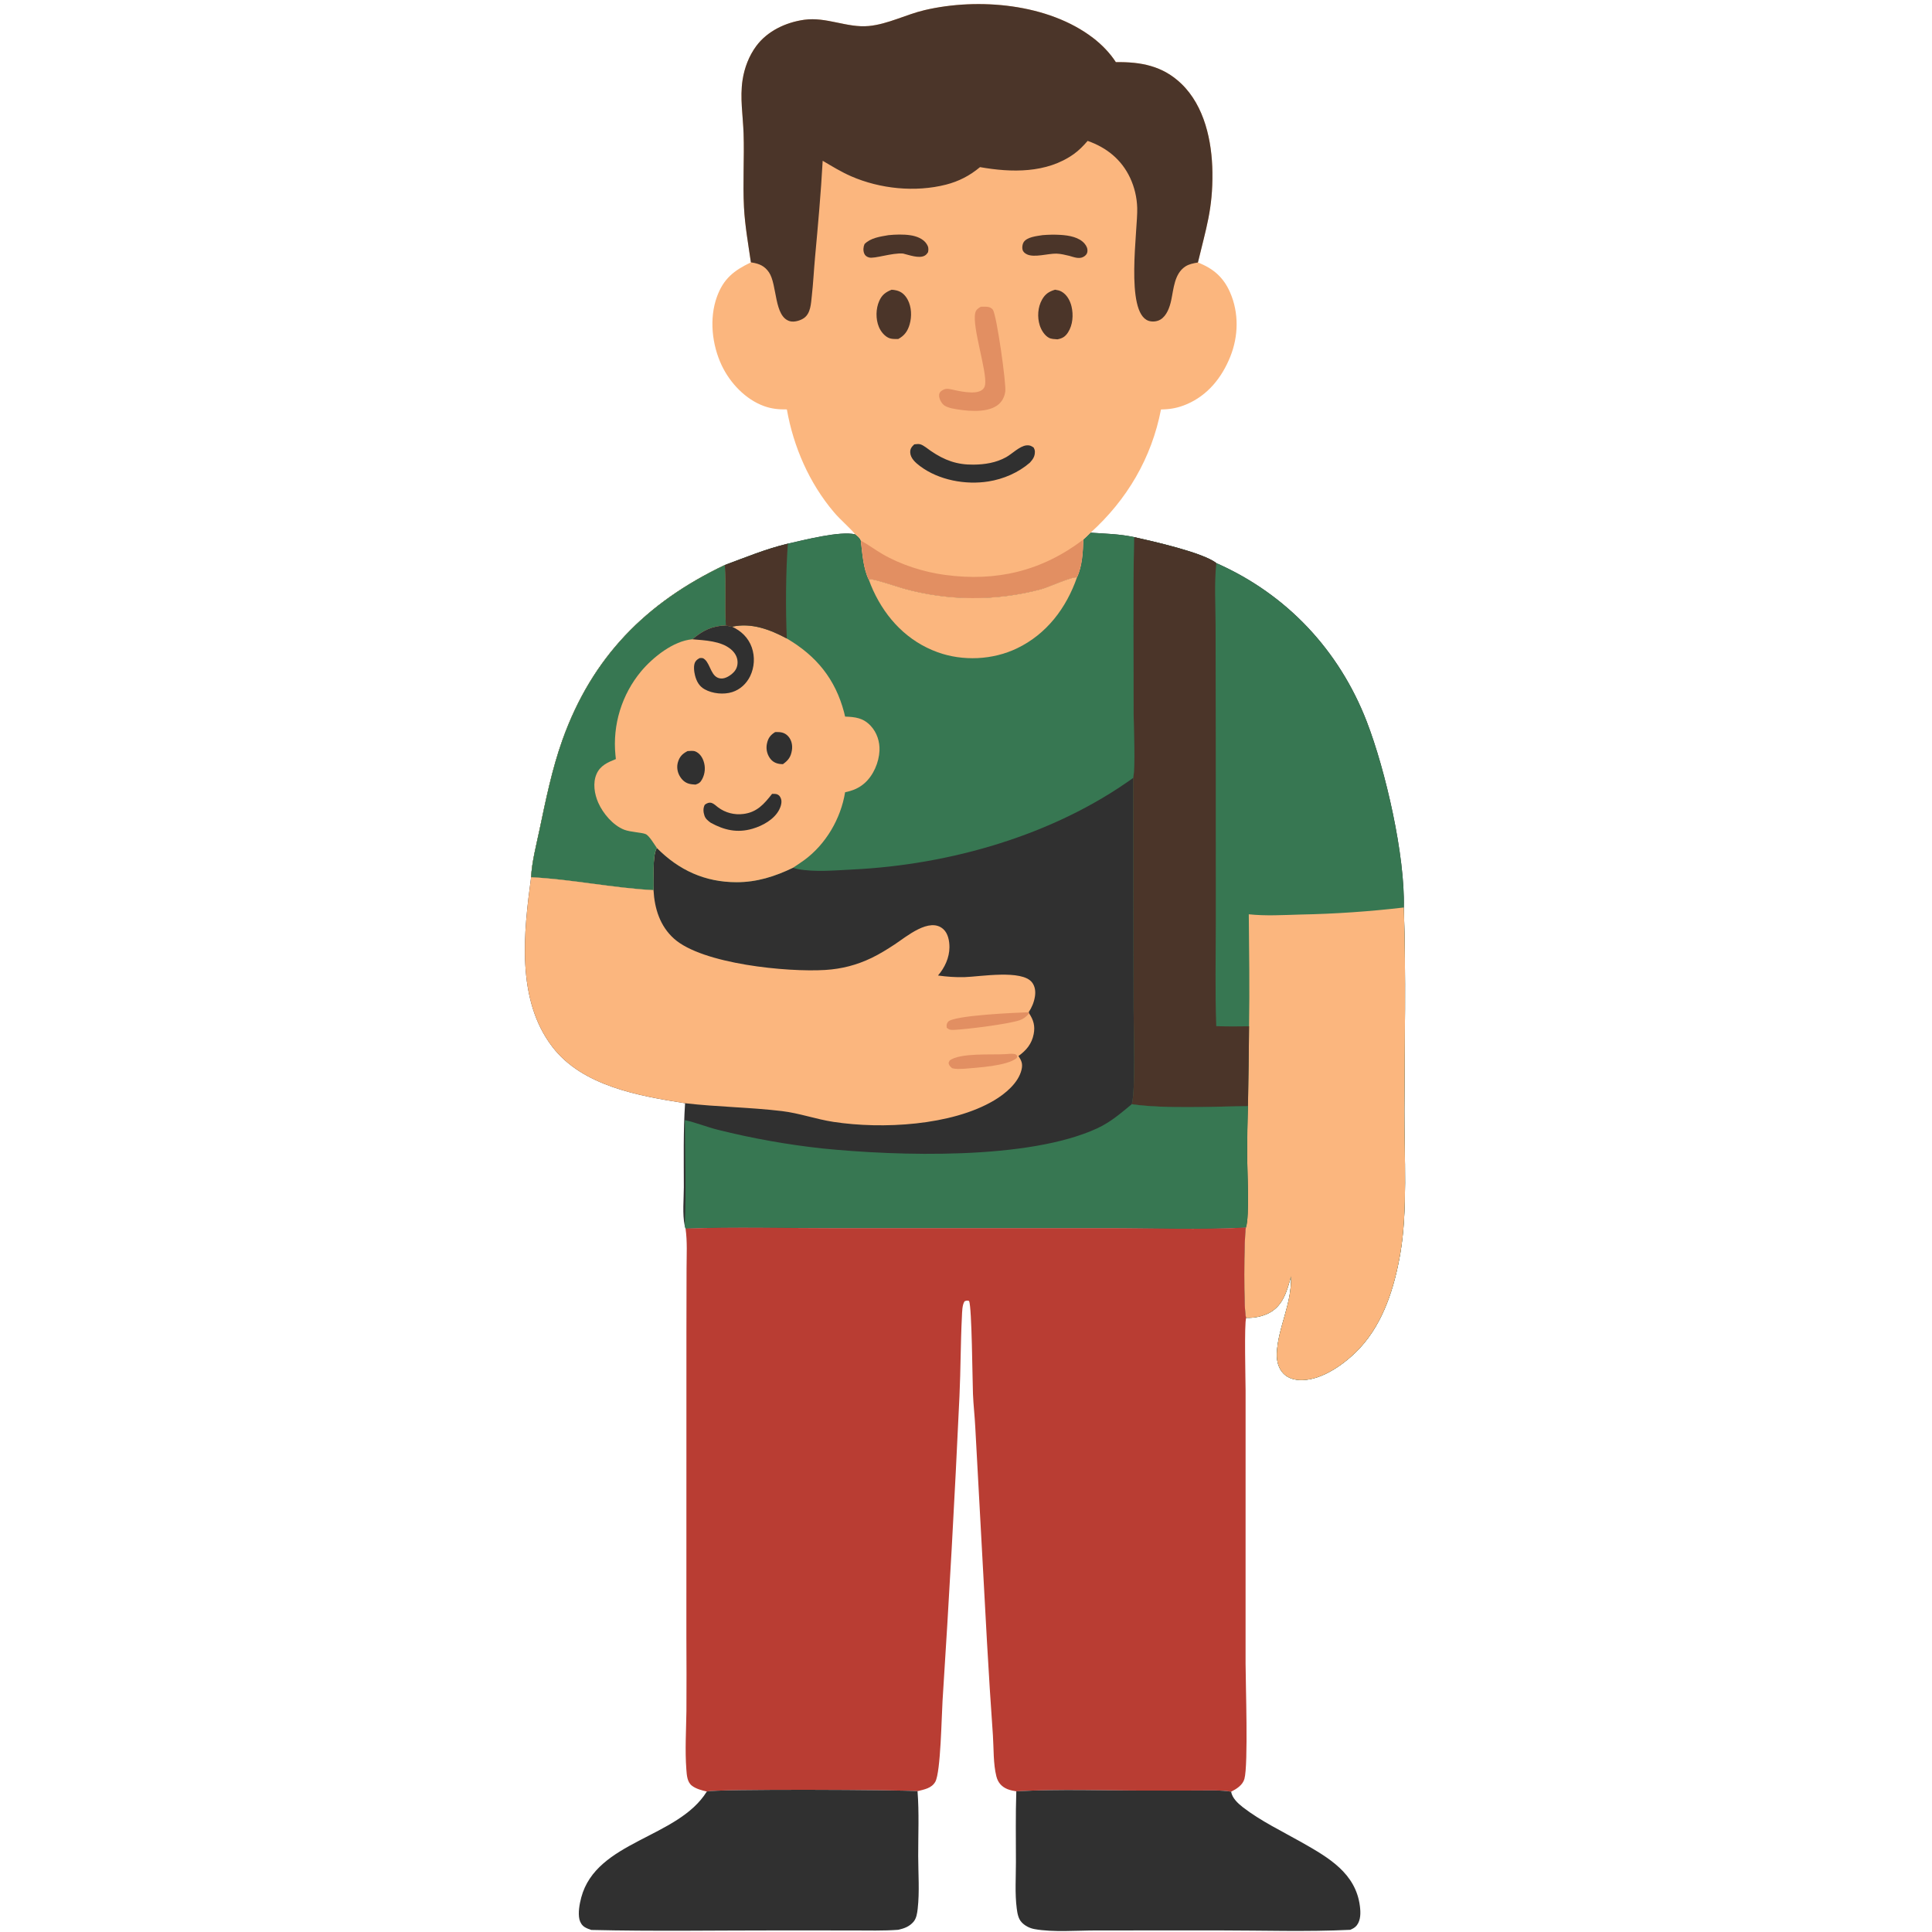 <svg version="1.1" xmlns="http://www.w3.org/2000/svg" style="display: block;" viewBox="0 0 2048 2048" width="800" height="800" preserveAspectRatio="none">
<path transform="translate(0,0)" fill="rgb(48,48,48)" d="M 1156.05 564.682 C 1171.33 565.717 1187.23 566.042 1202.2 569.366 C 1221.71 573.708 1275.36 585.734 1289.36 596.916 C 1363.83 629.773 1419.5 689.145 1448.76 764.76 C 1468.88 816.777 1489.47 906.999 1488.11 961.979 C 1490.53 1033.78 1488.9 1106.02 1488.72 1177.87 C 1488.59 1225.05 1492.26 1283.15 1484.36 1328.84 C 1478.2 1364.42 1466.58 1401.95 1441.52 1428.97 C 1426.96 1444.68 1402.54 1462.66 1380.21 1462.96 C 1373.23 1463.06 1365.9 1461.39 1360.79 1456.34 C 1355.2 1450.8 1353.23 1442.64 1353.48 1434.98 C 1354.41 1407.68 1369.54 1382.7 1368.55 1352.9 C 1364.39 1367.79 1360.48 1383.58 1345.78 1391.55 C 1338.46 1395.53 1329.27 1397.27 1320.99 1396.95 C 1318.15 1391.74 1318.61 1310.88 1320.69 1301.28 C 1271.53 1303.75 1221.47 1301.9 1172.21 1301.9 L 884.002 1301.93 C 831.718 1301.92 778.94 1300.5 726.707 1302.33 L 725.824 1299.27 C 723.228 1286.87 724.89 1271.33 724.892 1258.49 C 724.896 1228.85 724.213 1199.05 726.21 1169.47 C 677.291 1161.73 617.373 1151.38 585.482 1109.65 C 546.993 1059.3 555.124 988.66 562.98 929.896 C 563.861 913.341 568.445 896.063 571.868 879.84 C 578.648 847.709 585.121 815.467 596.193 784.462 C 627.583 696.56 684.891 638.633 768.367 598.943 C 790.708 590.708 811.876 581.859 835.174 576.304 C 852.8 572.377 890.676 562.522 906.677 566.476 C 909.061 568.353 911.425 570.085 912.495 573.056 C 914.142 586.535 915.001 602.803 921.194 615.06 C 921.554 614.754 921.864 614.375 922.275 614.141 C 924.419 612.924 952.854 622.477 957.437 623.769 C 1005.06 637.098 1055.39 637.424 1103.19 624.714 C 1111.12 622.685 1136.09 611.032 1141.66 612.027 C 1147.26 600.047 1148.02 584.978 1148.35 572 C 1150.99 569.614 1153.56 567.218 1156.05 564.682 z"/>
<path transform="translate(0,0)" fill="rgb(55,119,82)" d="M 1202.2 569.366 C 1221.71 573.708 1275.36 585.734 1289.36 596.916 C 1363.83 629.773 1419.5 689.145 1448.76 764.76 C 1468.88 816.777 1489.47 906.999 1488.11 961.979 C 1490.53 1033.78 1488.9 1106.02 1488.72 1177.87 C 1488.59 1225.05 1492.26 1283.15 1484.36 1328.84 C 1478.2 1364.42 1466.58 1401.95 1441.52 1428.97 C 1426.96 1444.68 1402.54 1462.66 1380.21 1462.96 C 1373.23 1463.06 1365.9 1461.39 1360.79 1456.34 C 1355.2 1450.8 1353.23 1442.64 1353.48 1434.98 C 1354.41 1407.68 1369.54 1382.7 1368.55 1352.9 C 1364.39 1367.79 1360.48 1383.58 1345.78 1391.55 C 1338.46 1395.53 1329.27 1397.27 1320.99 1396.95 C 1318.15 1391.74 1318.61 1310.88 1320.69 1301.28 C 1324.83 1290.28 1322.02 1238.7 1322.03 1223.56 C 1322.05 1206.55 1322.34 1189.54 1322.87 1172.53 C 1286.08 1172.99 1234.91 1175.62 1199.71 1170.51 C 1203.96 1156.46 1201.62 1087.99 1201.62 1068.58 L 1201.19 824.658 C 1203.9 811.403 1201.69 773.051 1201.71 757.521 C 1201.8 694.844 1200.91 632.018 1202.2 569.366 z"/>
<path transform="translate(0,0)" fill="rgb(251,182,126)" d="M 1488.11 961.979 C 1490.53 1033.78 1488.9 1106.02 1488.72 1177.87 C 1488.59 1225.05 1492.26 1283.15 1484.36 1328.84 C 1478.2 1364.42 1466.58 1401.95 1441.52 1428.97 C 1426.96 1444.68 1402.54 1462.66 1380.21 1462.96 C 1373.23 1463.06 1365.9 1461.39 1360.79 1456.34 C 1355.2 1450.8 1353.23 1442.64 1353.48 1434.98 C 1354.41 1407.68 1369.54 1382.7 1368.55 1352.9 C 1364.39 1367.79 1360.48 1383.58 1345.78 1391.55 C 1338.46 1395.53 1329.27 1397.27 1320.99 1396.95 C 1318.15 1391.74 1318.61 1310.88 1320.69 1301.28 C 1324.83 1290.28 1322.02 1238.7 1322.03 1223.56 C 1322.05 1206.55 1322.34 1189.54 1322.87 1172.53 C 1323.46 1144.33 1323.85 1116.13 1324.05 1087.92 C 1324.72 1048.39 1324.14 1008.71 1323.76 969.184 C 1341.63 971.09 1360.29 969.978 1378.22 969.46 C 1414.95 968.754 1451.63 966.258 1488.11 961.979 z"/>
<path transform="translate(0,0)" fill="rgb(75,53,41)" d="M 1202.2 569.366 C 1221.71 573.708 1275.36 585.734 1289.36 596.916 C 1287.06 618.422 1288.53 641.289 1288.57 662.939 L 1288.75 783.804 L 1288.8 977.362 C 1288.79 1014.08 1287.95 1051.07 1289.28 1087.76 C 1300.9 1088.16 1312.43 1088.15 1324.05 1087.92 C 1323.85 1116.13 1323.46 1144.33 1322.87 1172.53 C 1286.08 1172.99 1234.91 1175.62 1199.71 1170.51 C 1203.96 1156.46 1201.62 1087.99 1201.62 1068.58 L 1201.19 824.658 C 1203.9 811.403 1201.69 773.051 1201.71 757.521 C 1201.8 694.844 1200.91 632.018 1202.2 569.366 z"/>
<path transform="translate(0,0)" fill="rgb(55,119,82)" d="M 1156.05 564.682 C 1171.33 565.717 1187.23 566.042 1202.2 569.366 C 1200.91 632.018 1201.8 694.844 1201.71 757.521 C 1201.69 773.051 1203.9 811.403 1201.19 824.658 C 1116.62 885.45 1007.07 916.691 903.75 921.708 C 884.959 922.621 864.259 924.654 845.73 921.293 C 843.97 920.974 842.331 920.443 840.65 919.847 C 821.475 929.091 802.349 935.185 780.867 935.178 C 747.327 935.168 719.639 922.465 696.28 898.853 C 691.074 907.942 693.554 932.279 692.759 943.592 C 649.291 941.311 606.316 932.092 562.98 929.896 C 563.861 913.341 568.445 896.063 571.868 879.84 C 578.648 847.709 585.121 815.467 596.193 784.462 C 627.583 696.56 684.891 638.633 768.367 598.943 C 790.708 590.708 811.876 581.859 835.174 576.304 C 852.8 572.377 890.676 562.522 906.677 566.476 C 909.061 568.353 911.425 570.085 912.495 573.056 C 914.142 586.535 915.001 602.803 921.194 615.06 C 921.554 614.754 921.864 614.375 922.275 614.141 C 924.419 612.924 952.854 622.477 957.437 623.769 C 1005.06 637.098 1055.39 637.424 1103.19 624.714 C 1111.12 622.685 1136.09 611.032 1141.66 612.027 C 1147.26 600.047 1148.02 584.978 1148.35 572 C 1150.99 569.614 1153.56 567.218 1156.05 564.682 z"/>
<path transform="translate(0,0)" fill="rgb(251,182,126)" d="M 562.98 929.896 C 563.861 913.341 568.445 896.063 571.868 879.84 C 578.648 847.709 585.121 815.467 596.193 784.462 C 627.583 696.56 684.891 638.633 768.367 598.943 C 769.9 620.268 768.192 641.69 769.445 662.99 C 771.653 663.528 773.779 664.1 776.044 664.337 C 796.499 659.834 816.234 667.313 834.044 676.843 C 865.477 695.296 885.511 719.908 894.805 755.256 C 895.195 756.698 895.538 758.153 895.833 759.618 C 906.677 760.004 915.125 760.994 923.001 769.454 C 929.572 776.513 932.731 786.216 932.287 795.785 C 931.711 808.177 925.885 821.826 916.576 830.11 C 910.52 835.5 903.706 838.21 895.843 839.82 C 891.31 867.809 875.405 895.043 852.416 911.836 C 848.584 914.636 844.588 917.202 840.65 919.847 C 821.475 929.091 802.349 935.185 780.867 935.178 C 747.327 935.168 719.639 922.465 696.28 898.853 C 691.074 907.942 693.554 932.279 692.759 943.592 C 649.291 941.311 606.316 932.092 562.98 929.896 z"/>
<path transform="translate(0,0)" fill="rgb(55,119,82)" d="M 562.98 929.896 C 563.861 913.341 568.445 896.063 571.868 879.84 C 578.648 847.709 585.121 815.467 596.193 784.462 C 627.583 696.56 684.891 638.633 768.367 598.943 C 769.9 620.268 768.192 641.69 769.445 662.99 C 754.693 663.43 744.996 668.364 733.915 677.67 C 713.823 679.319 692.277 696.611 679.713 711.488 C 659.065 736.286 649.224 768.329 652.395 800.441 C 652.525 801.841 652.675 803.239 652.843 804.635 C 644.198 808.134 636.295 811.444 632.326 820.576 C 628.218 830.03 630.138 841.732 634.161 850.872 C 639.193 862.305 649.754 874.833 661.544 879.484 C 668.265 882.135 680.323 882.363 684.473 884.205 C 688.315 885.912 693.728 895.328 696.28 898.853 C 691.074 907.942 693.554 932.279 692.759 943.592 C 649.291 941.311 606.316 932.092 562.98 929.896 z"/>
<path transform="translate(0,0)" fill="rgb(48,48,48)" d="M 769.445 662.99 C 771.653 663.528 773.779 664.1 776.044 664.337 C 785.789 668.838 793.294 676.025 796.924 686.292 C 800.388 696.312 799.752 707.294 795.154 716.846 C 791.262 724.728 784.679 730.909 776.254 733.616 C 767.14 736.543 755.154 735.336 746.809 730.594 C 741.149 727.377 738.391 722.248 736.78 716.09 C 735.761 712.197 734.751 704.738 737.283 701.193 C 738.59 699.363 739.771 698.684 741.669 697.601 C 744.32 697.463 745.065 697.203 747.178 699.092 C 753.39 704.645 753.766 718.402 764.148 719.225 C 768.992 719.61 774.473 715.986 777.688 712.658 C 780.708 709.532 782.011 705.728 781.838 701.408 C 781.624 696.083 778.716 691.499 774.68 688.173 C 763.947 679.329 747.173 678.847 733.915 677.67 C 744.996 668.364 754.693 663.43 769.445 662.99 z"/>
<path transform="translate(0,0)" fill="rgb(48,48,48)" d="M 818.455 841.51 C 819.967 841.565 822.267 841.439 823.665 841.961 C 825.976 842.826 827.026 844.432 827.857 846.654 C 829.193 850.226 827.68 855.002 826.044 858.208 C 820.748 868.592 808.485 875.365 797.588 878.52 C 781.489 883.181 767.698 880.008 753.417 872.168 C 750.651 870.133 747.937 868.079 746.79 864.701 C 745.478 860.838 745.142 856.761 747.077 853.1 C 749.087 851.417 751.828 850.315 754.49 851.192 C 756.87 851.976 759.203 854.352 761.2 855.84 C 768.882 861.579 778.502 864.092 788.009 862.843 C 802.491 861.066 810.01 852.242 818.455 841.51 z"/>
<path transform="translate(0,0)" fill="rgb(48,48,48)" d="M 728.858 796.174 C 731.361 796.046 734.858 795.564 737.205 796.582 C 741.48 798.434 744.172 802.235 745.71 806.527 C 748.022 812.935 747.503 820.023 744.283 826.026 C 742.484 829.389 740.895 830.523 737.319 831.698 C 735.13 831.55 732.871 831.429 730.737 830.894 C 726.058 829.721 722.754 826.567 720.41 822.448 C 717.944 818.113 717.196 812.72 718.639 807.925 C 720.446 801.922 723.416 799.026 728.858 796.174 z"/>
<path transform="translate(0,0)" fill="rgb(48,48,48)" d="M 821.682 776.034 C 823.156 775.997 824.626 775.984 826.099 776.09 C 830.198 776.384 833.423 777.892 836.046 781.114 C 839.235 785.033 840.231 790.304 839.463 795.225 C 838.356 802.316 835.686 805.958 829.953 810.023 C 828.751 810.022 827.575 809.957 826.385 809.785 C 821.836 809.126 818.39 807.07 815.809 803.215 C 812.83 798.72 811.834 793.197 813.055 787.944 C 814.329 782.235 816.791 779.096 821.682 776.034 z"/>
<path transform="translate(0,0)" fill="rgb(251,182,126)" d="M 921.194 615.06 C 921.554 614.754 921.864 614.375 922.275 614.141 C 924.419 612.924 952.854 622.477 957.437 623.769 C 1005.06 637.098 1055.39 637.424 1103.19 624.714 C 1111.12 622.685 1136.09 611.032 1141.66 612.027 C 1130.32 644.529 1109.57 672.126 1078.04 687.28 C 1052.29 699.655 1020.6 701.097 993.764 691.338 C 962.253 679.879 939.511 656 925.622 625.916 C 923.998 622.359 922.521 618.737 921.194 615.06 z"/>
<path transform="translate(0,0)" fill="rgb(75,53,41)" d="M 768.367 598.943 C 790.708 590.708 811.876 581.859 835.174 576.304 C 832.923 606.232 832.698 646.436 834.044 676.843 C 816.234 667.313 796.499 659.834 776.044 664.337 C 773.779 664.1 771.653 663.528 769.445 662.99 C 768.192 641.69 769.9 620.268 768.367 598.943 z"/>
<path transform="translate(0,0)" fill="rgb(251,182,126)" d="M 562.98 929.896 C 606.316 932.092 649.291 941.311 692.759 943.592 C 693.818 963.074 699.593 981.721 714.55 995.08 C 744.639 1021.95 834.64 1030.7 874.825 1028.2 C 892.278 1027.11 908.134 1023.01 923.887 1015.45 C 932.467 1011.32 940.572 1006.26 948.52 1001.04 C 960.753 993.009 985.39 971.794 999.961 984.934 C 1005.03 989.51 1006.47 997.575 1006.45 1004.08 C 1006.42 1015.12 1001.46 1025.83 994.33 1034.07 C 1003.78 1035.37 1013 1036.08 1022.55 1035.79 C 1039.07 1035.29 1083.28 1027.54 1093.97 1041.36 C 1097.33 1045.7 1097.9 1051.2 1097.04 1056.48 C 1096.04 1062.63 1093.81 1067.84 1090.44 1073.03 L 1090.89 1074.2 C 1095.6 1081.22 1097.39 1087.65 1095.75 1096.13 C 1093.74 1106.56 1088 1113.37 1079.63 1119.41 C 1082.98 1124.53 1084.3 1127.79 1082.88 1133.9 C 1079.6 1147.94 1065.58 1159.48 1053.72 1166.52 C 1008.61 1193.29 934.957 1197.14 883.39 1189.23 C 865.071 1186.43 847.228 1179.99 828.924 1177.8 C 794.875 1173.73 760.343 1173.43 726.21 1169.47 C 677.291 1161.73 617.373 1151.38 585.482 1109.65 C 546.993 1059.3 555.124 988.66 562.98 929.896 z"/>
<path transform="translate(0,0)" fill="rgb(226,143,98)" d="M 1090.89 1074.2 C 1090.6 1074.55 1090.31 1074.9 1090 1075.24 C 1087.43 1078.03 1084.79 1080.1 1081.18 1081.38 C 1069.39 1085.54 1025.29 1091.08 1011.63 1091.69 C 1008.09 1091.85 1006.2 1091.82 1003.56 1089.39 C 1003.38 1086.78 1003.19 1085.5 1004.89 1083.24 C 1010.18 1076.2 1078.37 1073.45 1090.44 1073.03 L 1090.89 1074.2 z"/>
<path transform="translate(0,0)" fill="rgb(226,143,98)" d="M 1065.59 1117.45 C 1068.23 1117.31 1071.38 1116.85 1074 1117.14 C 1076.63 1117.43 1076.91 1117.49 1078.37 1119.47 L 1077.75 1121.59 C 1067.24 1130.17 1035.83 1131.68 1021.81 1132.95 C 1017.57 1133.05 1013.19 1133.52 1009.11 1132.24 C 1007.58 1130.75 1006.32 1129.81 1005.72 1127.69 C 1005.27 1126.11 1006.07 1125.43 1006.77 1124.06 C 1018.1 1115.9 1050.68 1118.33 1065.59 1117.45 z"/>
<path transform="translate(0,0)" fill="rgb(55,119,82)" d="M 1199.71 1170.51 C 1234.91 1175.62 1286.08 1172.99 1322.87 1172.53 C 1322.34 1189.54 1322.05 1206.55 1322.03 1223.56 C 1322.02 1238.7 1324.83 1290.28 1320.69 1301.28 C 1271.53 1303.75 1221.47 1301.9 1172.21 1301.9 L 884.002 1301.93 C 831.718 1301.92 778.94 1300.5 726.707 1302.33 L 725.824 1299.27 C 727.569 1262.28 726.069 1224.47 726.007 1187.38 C 737.703 1189.9 749.286 1194.73 761.025 1197.63 C 797.47 1206.75 834.499 1213.36 871.85 1217.42 C 952.049 1225.49 1090.19 1229.8 1163.05 1196.09 C 1177.45 1189.43 1187.64 1180.37 1199.71 1170.51 z"/>
<path transform="translate(0,0)" fill="rgb(185,61,51)" d="M 726.707 1302.33 C 778.94 1300.5 831.718 1301.92 884.002 1301.93 L 1172.21 1301.9 C 1221.47 1301.9 1271.53 1303.75 1320.69 1301.28 C 1318.61 1310.88 1318.15 1391.74 1320.99 1396.95 C 1318.84 1403.29 1320.34 1463.1 1320.38 1474.1 L 1320.36 1763.41 C 1320.39 1784.24 1323.34 1870.45 1319.14 1885.67 C 1317.32 1892.29 1310.85 1896.33 1305.11 1899.25 C 1293.61 1897.42 1281.6 1898.04 1269.98 1898.05 L 1217.34 1898.11 C 1170.95 1898.15 1123.58 1896.28 1077.32 1898.87 C 1074.22 1898.38 1070.94 1897.75 1068.02 1896.59 C 1061.8 1894.09 1057.87 1889.58 1056.22 1883.1 C 1052.81 1869.71 1053.46 1853.48 1052.53 1839.64 C 1050.19 1806.62 1048.09 1773.57 1046.24 1740.51 L 1033.84 1513.01 C 1033.26 1501.16 1031.84 1489.34 1031.38 1477.49 C 1030.81 1462.76 1030.25 1386.08 1027.29 1379.07 C 1024.97 1378.34 1024.78 1378.72 1022.55 1379.36 C 1019.87 1383.13 1019.9 1390.98 1019.67 1395.53 C 1018.22 1423.63 1018.39 1451.89 1017.07 1480.05 C 1012.08 1587.71 1006.1 1695.32 999.138 1802.88 C 998.115 1818.67 997.199 1878.36 991.505 1888.68 C 987.644 1895.67 979.688 1896.91 972.617 1898.71 C 954.581 1897.23 759.45 1896.23 749.261 1899.09 C 743.915 1897.82 737.955 1896.35 733.529 1892.97 C 728.386 1889.05 728.025 1881.76 727.565 1875.76 C 726.009 1855.44 727.363 1834.09 727.635 1813.71 C 727.781 1787.56 727.766 1761.41 727.59 1735.27 L 727.635 1411.36 L 727.779 1344.65 C 727.802 1330.75 728.709 1316.09 726.707 1302.33 z"/>
<path transform="translate(0,0)" fill="rgb(251,182,126)" d="M 795.988 278.13 C 793.189 258.724 789.687 239.333 788.656 219.719 C 787.286 193.657 789.116 167.585 788.237 141.551 C 787.596 122.57 784.268 103.696 787.166 84.743 C 789.12 71.961 793.933 59.273 801.649 48.839 C 813.512 32.8 833.025 23.698 852.478 20.966 C 876.085 17.652 897.868 29.762 920.968 27.576 C 941.142 25.667 960.403 15.364 980.09 10.747 C 1037.12 -2.624 1111.25 3.799 1158.8 40.28 C 1167.91 47.267 1176.63 56.21 1182.86 65.885 C 1209.25 65.471 1232.38 69.724 1252.14 88.645 C 1276.87 112.331 1284.78 149.691 1285.2 182.618 C 1285.71 221.521 1278.41 242.197 1269.84 278.267 C 1286.04 284.53 1296.89 293.869 1303.92 309.913 C 1313.42 331.61 1312.9 356.348 1304.12 378.149 C 1295.15 400.427 1280.14 419.16 1257.65 428.639 C 1249.26 432.175 1241.63 433.747 1232.57 433.989 C 1231.94 434.006 1231.31 434.042 1230.69 434.068 C 1220.81 485.418 1194.69 529.744 1156.05 564.682 C 1153.56 567.218 1150.99 569.614 1148.35 572 C 1148.02 584.978 1147.26 600.047 1141.66 612.027 C 1136.09 611.032 1111.12 622.685 1103.19 624.714 C 1055.39 637.424 1005.06 637.098 957.437 623.769 C 952.854 622.477 924.419 612.924 922.275 614.141 C 921.864 614.375 921.554 614.754 921.194 615.06 C 915.001 602.803 914.142 586.535 912.495 573.056 C 911.425 570.085 909.061 568.353 906.677 566.476 C 899.593 558.165 891.038 551.252 883.982 542.932 C 857.859 512.126 841.097 473.639 834.105 433.999 C 825.6 434.118 818.094 433.422 810.033 430.525 C 790.292 423.432 773.847 405.981 765.013 387.271 C 754.713 365.454 751.658 337.667 759.93 314.723 C 766.889 295.423 777.999 286.719 795.988 278.13 z"/>
<path transform="translate(0,0)" fill="rgb(75,53,41)" d="M 795.988 278.13 C 793.189 258.724 789.687 239.333 788.656 219.719 C 787.286 193.657 789.116 167.585 788.237 141.551 C 787.596 122.57 784.268 103.696 787.166 84.743 C 789.12 71.961 793.933 59.273 801.649 48.839 C 813.512 32.8 833.025 23.698 852.478 20.966 C 876.085 17.652 897.868 29.762 920.968 27.576 C 941.142 25.667 960.403 15.364 980.09 10.747 C 1037.12 -2.624 1111.25 3.799 1158.8 40.28 C 1167.91 47.267 1176.63 56.21 1182.86 65.885 C 1209.25 65.471 1232.38 69.724 1252.14 88.645 C 1276.87 112.331 1284.78 149.691 1285.2 182.618 C 1285.71 221.521 1278.41 242.197 1269.84 278.267 C 1265.19 279.052 1260.35 279.919 1256.36 282.584 C 1244.85 290.267 1244.16 306.082 1241.51 318.385 C 1239.95 325.664 1236.77 334.863 1229.98 338.829 C 1226.36 340.936 1221.38 341.424 1217.43 340.041 C 1192.35 331.255 1206.29 242.798 1205.49 220.339 C 1205.18 209.321 1202.61 198.484 1197.96 188.495 C 1188.76 169.003 1173.03 156.417 1152.95 149.349 C 1148.35 154.638 1143.84 159.358 1138.11 163.427 C 1109.26 183.893 1072.07 183.003 1038.85 177.158 C 1028.07 186.197 1016.37 192.255 1002.74 195.73 C 970.241 204.01 932.97 200.228 902.317 186.886 C 891.789 182.304 881.95 176.242 872.074 170.422 C 870.209 204.701 867.104 238.731 863.966 272.908 C 862.716 286.532 862.068 300.234 860.542 313.826 C 859.661 321.671 859.409 331.894 852.462 337.005 C 848.79 339.707 842.078 341.75 837.541 340.557 C 820.247 336.009 824.099 301.788 815.117 288.642 C 810.58 282.001 804.967 279.541 797.214 278.313 L 795.988 278.13 z"/>
<path transform="translate(0,0)" fill="rgb(226,143,98)" d="M 912.495 573.056 C 920.487 577.373 927.713 582.859 935.56 587.408 C 955.04 598.7 979.17 606.378 1001.44 609.391 C 1056.33 616.817 1104.26 605.419 1148.35 572 C 1148.02 584.978 1147.26 600.047 1141.66 612.027 C 1136.09 611.032 1111.12 622.685 1103.19 624.714 C 1055.39 637.424 1005.06 637.098 957.437 623.769 C 952.854 622.477 924.419 612.924 922.275 614.141 C 921.864 614.375 921.554 614.754 921.194 615.06 C 915.001 602.803 914.142 586.535 912.495 573.056 z"/>
<path transform="translate(0,0)" fill="rgb(226,143,98)" d="M 1039.68 325.173 C 1041.77 325.107 1043.9 325.006 1045.99 325.158 C 1048.57 325.344 1050.81 326.161 1052.41 328.253 C 1056.53 333.606 1066.81 407.21 1065.64 415.052 C 1064.74 421.064 1062.04 426.322 1056.99 429.85 C 1044.81 438.358 1022.44 435.605 1008.68 432.836 C 1005.44 431.874 1002.22 431.135 999.752 428.697 C 997.315 426.295 995.098 421.671 995.529 418.242 C 995.762 416.387 996.94 414.987 998.49 413.997 C 1001.86 411.844 1004.43 411.863 1008.26 412.731 C 1016.37 414.57 1033.1 418.437 1040.41 413.782 C 1042.7 412.317 1043.85 410.453 1044.27 407.777 C 1046.42 393.786 1030.47 346.867 1033.74 331.991 C 1034.55 328.282 1036.66 326.958 1039.68 325.173 z"/>
<path transform="translate(0,0)" fill="rgb(48,48,48)" d="M 969.188 471.029 C 971.198 470.815 973.743 470.411 975.699 471.02 C 979.268 472.131 983.534 475.849 986.721 478.021 C 1001.22 487.904 1014.27 492.725 1031.97 492.534 C 1044.03 492.404 1055.89 490.549 1066.56 484.619 C 1072.94 481.076 1080.7 472.985 1087.99 472.115 C 1091.25 471.726 1093.16 472.586 1095.74 474.442 C 1096.4 475.805 1096.97 477.014 1097.01 478.564 C 1097.14 483.726 1095.04 486.751 1091.71 490.45 C 1079.5 501.027 1063.74 507.798 1047.86 510.341 C 1023.58 514.227 995.131 509.023 975.211 494.053 C 970.679 490.646 965.172 485.859 964.876 479.708 C 964.682 475.692 966.479 473.546 969.188 471.029 z"/>
<path transform="translate(0,0)" fill="rgb(75,53,41)" d="M 945.144 307.124 C 946.978 307.214 948.735 307.472 950.516 307.919 C 955.859 309.257 959.532 312.795 962.121 317.563 C 966.329 325.315 966.675 335.561 964.235 343.916 C 962.135 351.104 958.705 355.858 952.114 359.385 C 949.295 359.318 946.01 359.526 943.308 358.669 C 938.046 357 933.657 351.443 931.633 346.529 C 928.188 338.163 928.337 327.253 932.036 319.002 C 934.928 312.551 938.75 309.728 945.144 307.124 z"/>
<path transform="translate(0,0)" fill="rgb(75,53,41)" d="M 1118.44 307.099 C 1120.9 307.503 1123.03 307.867 1125.23 309.097 C 1130.97 312.309 1134.39 318.669 1135.87 324.9 C 1137.98 333.807 1137.23 344.519 1132.15 352.342 C 1129.16 356.94 1126.27 358.65 1120.97 359.71 C 1118.08 359.472 1114.46 359.474 1111.87 358.067 C 1107.18 355.522 1103.75 349.828 1102.18 344.9 C 1099.4 336.13 1100.07 325.608 1104.64 317.548 C 1108.02 311.582 1112 309.03 1118.44 307.099 z"/>
<path transform="translate(0,0)" fill="rgb(75,53,41)" d="M 1105.05 249.272 C 1111.41 248.715 1118.03 248.604 1124.39 249.005 C 1133.05 249.55 1144.09 251.361 1149.87 258.467 C 1151.98 261.062 1153.23 263.857 1152.59 267.257 C 1152.13 269.683 1150.4 271.266 1148.28 272.383 C 1143.73 274.783 1138.19 272.515 1133.62 271.232 C 1129.16 270.197 1124.53 268.99 1119.94 268.862 C 1111.11 268.615 1096.51 273.359 1088.69 269.647 C 1086.46 268.59 1084.61 267.15 1083.94 264.661 C 1083.31 262.37 1083.8 258.774 1085.08 256.769 C 1088.68 251.161 1099.02 250.256 1105.05 249.272 z"/>
<path transform="translate(0,0)" fill="rgb(75,53,41)" d="M 941.762 249.289 C 949.248 248.532 957.713 248.264 965.183 249.406 C 971.535 250.376 978.698 252.993 982.331 258.655 C 984.201 261.571 984.508 263.951 983.772 267.33 C 982.622 269.003 981.792 270.229 979.908 271.171 C 973.865 274.192 963.543 270.257 957.241 268.764 C 945.617 267.81 926.868 274.565 921.201 272.934 C 918.783 272.238 917.008 271.035 916.057 268.617 C 914.834 265.503 915.105 261.7 916.444 258.71 C 922.887 252.135 933.065 250.787 941.762 249.289 z"/>
<path transform="translate(0,0)" fill="rgb(48,48,48)" d="M 1077.32 1898.87 C 1123.58 1896.28 1170.95 1898.15 1217.34 1898.11 L 1269.98 1898.05 C 1281.6 1898.04 1293.61 1897.42 1305.11 1899.25 C 1305.96 1905.9 1312.47 1911.85 1317.51 1915.76 C 1336.39 1930.39 1359.65 1941.48 1380.44 1953.3 C 1408.2 1969.08 1437.09 1985.62 1441.54 2020.51 C 1442.39 2027.22 1442.63 2035.31 1438.25 2040.95 C 1436.39 2043.35 1434.06 2044.48 1431.35 2045.68 C 1385.25 2047.91 1338.46 2046.3 1292.29 2046.3 L 1162.05 2046.35 C 1142 2046.35 1116.02 2048.49 1096.63 2044.92 C 1091.51 2043.99 1086.65 2041.56 1083.04 2037.76 C 1079.36 2033.88 1078.46 2028.16 1077.79 2023.04 C 1075.73 2007.18 1076.92 1990.08 1076.92 1974.08 C 1076.91 1949.04 1076.49 1923.9 1077.32 1898.87 z"/>
<path transform="translate(0,0)" fill="rgb(48,48,48)" d="M 749.261 1899.09 C 759.45 1896.23 954.581 1897.23 972.617 1898.71 C 974.419 1921.39 973.29 1944.85 973.331 1967.61 C 973.363 1985.8 974.856 2005.45 972.781 2023.46 C 972.247 2028.1 971.515 2033.43 968.401 2037.12 C 964.139 2042.17 958.48 2044.3 952.203 2045.65 C 936.321 2046.87 920.123 2046.35 904.192 2046.35 L 826 2046.3 C 759.649 2046.26 693.074 2047.39 626.746 2045.81 C 624.469 2045.06 621.996 2044.15 619.943 2042.9 C 616.975 2041.1 615.042 2038.02 614.235 2034.69 C 612.567 2027.82 614.325 2018.24 616.145 2011.42 C 632.221 1951.22 718.536 1948.77 749.261 1899.09 z"/>
<path transform="translate(0,0)" fill="rgb(48,48,48)" fill-opacity="0.012" d="M 626.746 2045.81 C 693.074 2047.39 759.649 2046.26 826 2046.3 L 904.192 2046.35 C 920.123 2046.35 936.321 2046.87 952.203 2045.65 C 954.696 2046.63 957.001 2047.39 959.611 2048 L 622.198 2048 L 626.746 2045.81 z"/>
<path transform="translate(0,0)" fill="rgb(48,48,48)" fill-opacity="0.012" d="M 1292.29 2046.3 C 1338.46 2046.3 1385.25 2047.91 1431.35 2045.68 L 1433.49 2048 L 1292.84 2048 L 1292.29 2046.3 z"/>
</svg>